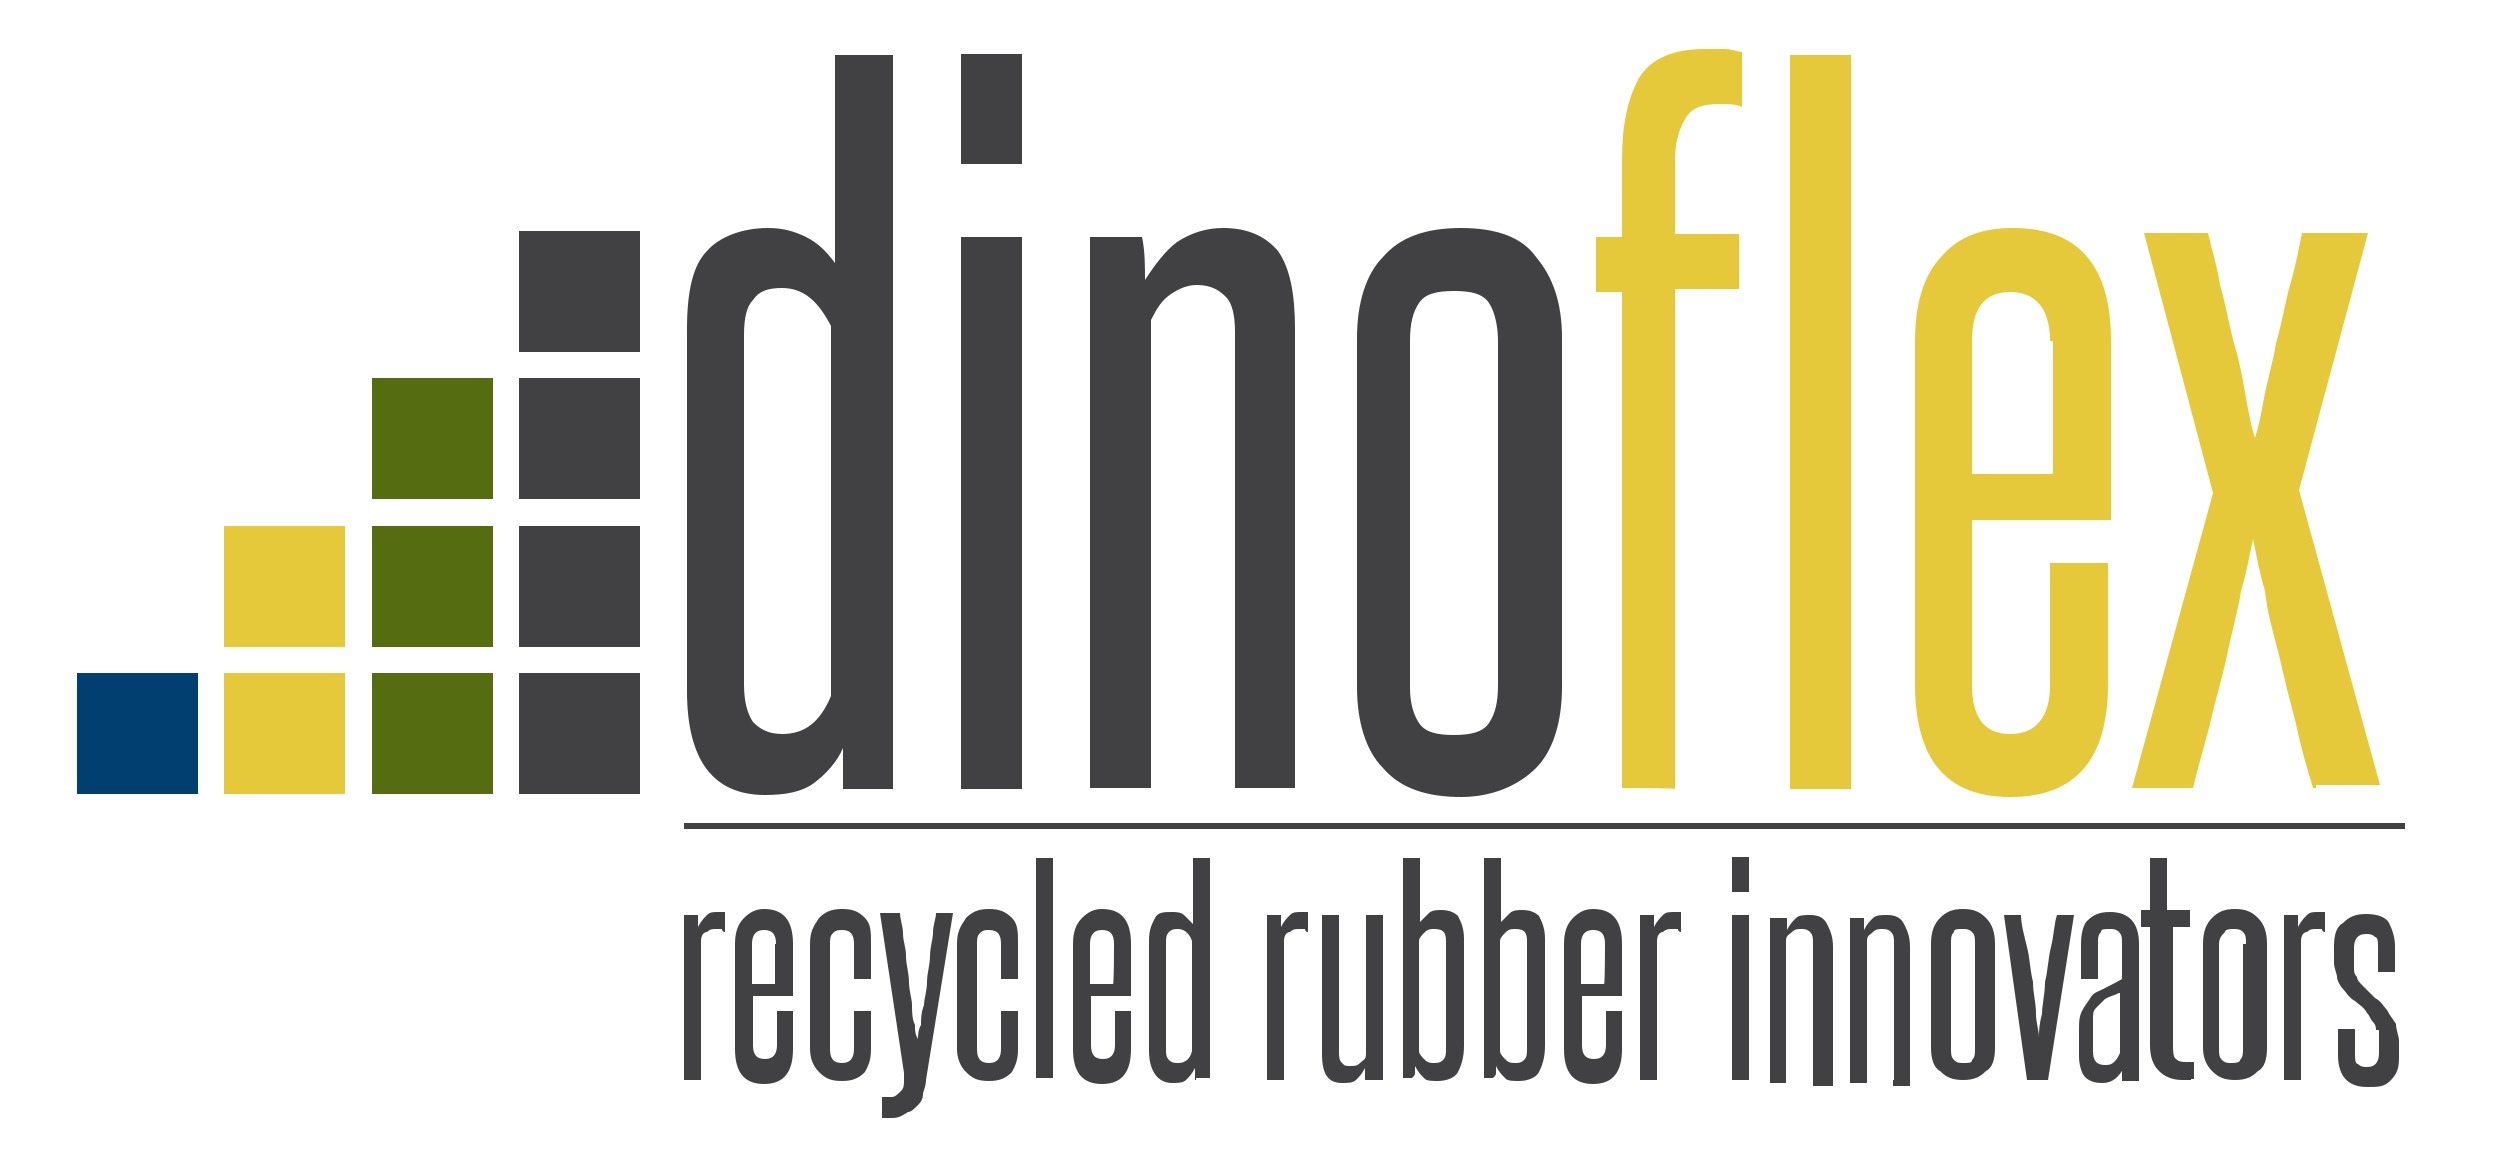 <?xml version="1.0" encoding="utf-8"?>
<!-- Generator: Adobe Illustrator 20.1.0, SVG Export Plug-In . SVG Version: 6.00 Build 0)  -->
<!DOCTYPE svg PUBLIC "-//W3C//DTD SVG 1.1//EN" "http://www.w3.org/Graphics/SVG/1.1/DTD/svg11.dtd">
<svg version="1.1" id="Layer_1" xmlns="http://www.w3.org/2000/svg" xmlns:xlink="http://www.w3.org/1999/xlink" x="0px" y="0px"
	 viewBox="0 0 250 115.9" style="enable-background:new 0 0 250 115.9;" xml:space="preserve">
<style type="text/css">
	.st0{fill:#414042;}
	.st1{fill:#E5C93A;}
	.st2{fill:#556C11;}
	.st3{fill:#003F70;}
</style>
<g>
	<g>
		<path class="st0" d="M84.3,78.8c0-0.6,0-1.4,0-2s0-1.4,0-2c-0.6,1.4-1.7,2.6-2.9,3.5c-1.2,0.9-2.9,1.2-4.9,1.2
			c-5.2,0-7.8-3.5-7.8-10.4V32.9c0-3.8,0.6-6.4,2-7.8c1.2-1.4,3.5-2.3,6.1-2.3c1.4,0,2.6,0.3,3.8,0.9c1.2,0.6,2,1.4,2.9,2.6V5.5h5.8
			v73.4H84.3z M83.1,32.6c-1.2-2.3-2.6-3.8-4.9-3.8c-1.4,0-2.3,0.3-2.9,1.2c-0.6,0.6-0.9,1.7-0.9,3.5v34.9c0,1.7,0.3,2.9,0.9,3.8
			c0.6,0.6,1.4,1.2,2.9,1.2c2.3,0,3.8-1.2,4.9-3.8V32.6z"/>
		<path class="st0" d="M96.1,16.4v-11h6.1v11H96.1z M96.1,78.8V23.7h6.1v55.2H96.1z"/>
		<path class="st0" d="M123.5,78.8V33.2c0-1.7-0.3-2.9-0.9-3.5s-1.4-1.2-2.9-1.2c-0.9,0-1.7,0.3-2.6,0.9c-0.9,0.6-1.4,1.4-2,2.6
			v46.8h-6.1V23.7h5.2c0.3,1.4,0.3,2.9,0.3,4.3c0.9-1.4,2-2.9,3.2-3.8c1.4-0.9,2.9-1.4,4.6-1.4c2.6,0,4.3,0.9,5.5,2.3
			c1.2,1.7,1.7,4.3,1.7,7.8v45.9C129.6,78.8,123.5,78.8,123.5,78.8z"/>
		<path class="st0" d="M135.7,33.8c0-3.5,0.9-6.4,2.6-8.1c1.7-2,4.3-2.9,7.8-2.9c3.5,0,6.1,0.9,7.5,2.9c1.7,2,2.6,4.6,2.6,8.1v34.9
			c0,3.5-0.9,6.4-2.6,8.1s-4.3,2.9-7.5,2.9c-3.5,0-6.1-0.9-7.8-2.9c-1.7-1.7-2.6-4.6-2.6-8.1V33.8z M149.8,34.1
			c0-1.4-0.3-2.9-0.9-3.8s-1.7-1.2-3.5-1.2s-2.9,0.3-3.5,1.2c-0.6,0.9-0.9,2-0.9,3.8v34.7c0,1.4,0.3,2.6,0.9,3.5
			c0.6,0.9,1.7,1.2,3.5,1.2c1.7,0,2.9-0.3,3.5-1.2s0.9-2,0.9-3.8V34.1z"/>
		<path class="st1" d="M162.2,78.8V29.2h-2.6v-5.5h2.6v-7.8c0-3.5,0.6-6.1,1.7-8.1c1.2-2,3.5-2.9,6.6-2.9c0.6,0,1.4,0,2,0
			c0.6,0,1.4,0.3,1.7,0.3v5.5c-0.6-0.3-1.4-0.3-2.3-0.3c-1.4,0-2.6,0.3-3.2,1.2c-0.6,0.9-1.2,2.3-1.2,4.3v7.5h6.4v5.5h-6.4v50
			C167.7,78.8,162.2,78.8,162.2,78.8z"/>
		<path class="st1" d="M179,78.8V5.5h6.1v73.4H179z"/>
		<path class="st1" d="M205,56.3h5.8v12.1c0,7.5-3.2,11.3-9.8,11.3c-6.4,0-9.5-3.8-9.5-11.3V34.1c0-3.8,0.9-6.6,2.6-8.4
			c1.7-2,4-2.9,7.2-2.9c6.6,0,9.8,3.8,9.8,11.3V52h-13.9v16.5c0,3.2,1.2,4.9,3.8,4.9c2.6,0,4-1.7,4-4.9V56.3z M205,34.1
			c0-3.2-1.4-4.9-4-4.9c-2.6,0-3.8,1.7-3.8,4.9v13.3h8.1V34.1H205z"/>
		<path class="st1" d="M231.3,78.8c-0.6-2-1.2-4-1.7-6.4c-0.6-2.3-1.2-4.6-1.7-6.9c-0.6-2.3-1.2-4.3-1.4-6.4c-0.6-2-0.9-3.8-1.2-5.2
			c-0.3,1.4-0.6,3.2-1.2,5.2c-0.3,2-0.9,4-1.4,6.4s-1.2,4.6-1.7,6.9c-0.6,2.3-1.2,4.3-1.7,6.4h-6.1l8.1-29.5l-6.9-26h6.4
			c0.3,1.4,0.9,3.2,1.2,5.2c0.6,2,0.9,4,1.4,5.8c0.6,2,0.9,3.8,1.2,5.5c0.3,1.7,0.6,3.2,0.9,4c0.3-0.9,0.6-2.3,0.9-4
			c0.3-1.7,0.9-3.5,1.2-5.5c0.6-2,0.9-4,1.4-5.8c0.6-2,0.9-3.8,1.2-5.2h6.6l-6.9,25.7l8.1,29.5h-6.4V78.8z"/>
	</g>
	<g>
		<path class="st0" d="M68.4,108V91.5h1.4c0,0.3,0,0.9,0,1.2c0.3-0.6,0.6-0.9,0.9-1.2c0.3-0.3,0.6-0.3,1.2-0.3c0.3,0,0.3,0,0.6,0v2
			c0,0-0.3,0-0.3-0.3c-0.3,0-0.3,0-0.6,0c-0.3,0-0.6,0-0.9,0.3c-0.3,0-0.6,0.3-0.6,0.9V108H68.4z"/>
		<path class="st0" d="M77.6,101.1h1.7v3.8c0,2.3-0.9,3.5-2.9,3.5s-2.9-1.2-2.9-3.5V94.4c0-1.2,0.3-2,0.9-2.6c0.6-0.6,1.2-0.9,2-0.9
			c2,0,2.9,1.2,2.9,3.5v5.2h-4v4.9c0,0.9,0.3,1.4,1.2,1.4c0.9,0,1.2-0.6,1.2-1.4V101.1z M77.6,94.4c0-0.9-0.3-1.4-1.2-1.4
			c-0.9,0-1.2,0.6-1.2,1.4v4h2.3V94.4z"/>
		<path class="st0" d="M85.4,101.1h1.7v3.8c0,1.2-0.3,1.7-0.6,2.3c-0.6,0.6-1.2,0.9-2.3,0.9c-1.2,0-1.7-0.3-2.3-0.9
			c-0.6-0.6-0.9-1.4-0.9-2.3V94.4c0-1.2,0.3-1.7,0.9-2.6c0.6-0.6,1.2-0.9,2.3-0.9c1.2,0,1.7,0.3,2.3,0.9c0.6,0.6,0.6,1.4,0.6,2.6
			v3.5h-1.7v-3.5c0-0.9-0.3-1.4-1.2-1.4c-0.3,0-0.6,0-0.9,0.3c-0.3,0.3-0.3,0.6-0.3,1.2v10.4c0,0.9,0.3,1.4,1.2,1.4s1.2-0.6,1.2-1.4
			V101.1z"/>
		<path class="st0" d="M88.3,109.7c0.3,0,0.6,0,0.9,0s0.6-0.3,0.9-0.6c0.3-0.3,0.3-0.6,0.3-1.2v-0.6L88,91.3h2c0,0.6,0.3,1.4,0.3,2
			c0,0.9,0.3,1.4,0.3,2.3s0.3,1.7,0.3,2.6c0,0.9,0.3,1.7,0.3,2.3s0,1.4,0.3,2c0,0.6,0,0.9,0.3,1.4c0-0.3,0-0.9,0.3-1.4
			c0-0.6,0-1.2,0.3-2c0-0.6,0.3-1.4,0.3-2.3s0.3-1.7,0.3-2.6c0-0.9,0.3-1.7,0.3-2.3c0-0.9,0.3-1.4,0.3-2h1.7L92.6,108
			c0,0.6-0.3,1.2-0.3,1.4c0,0.6-0.3,0.9-0.6,1.2c-0.3,0.3-0.6,0.6-0.9,0.6c-0.9,0.6-1.2,0.6-1.7,0.6c-0.3,0-0.6,0-0.9,0V109.7z"/>
		<path class="st0" d="M100.1,101.1h1.7v3.8c0,1.2-0.3,1.7-0.6,2.3c-0.6,0.6-1.2,0.9-2.3,0.9c-1.2,0-1.7-0.3-2.3-0.9
			c-0.6-0.6-0.9-1.4-0.9-2.3V94.4c0-1.2,0.3-1.7,0.9-2.6c0.6-0.6,1.2-0.9,2.3-0.9s1.7,0.3,2.3,0.9c0.6,0.6,0.6,1.4,0.6,2.6v3.5h-1.7
			v-3.5c0-0.9-0.3-1.4-1.2-1.4c-0.3,0-0.6,0-0.9,0.3c-0.3,0.3-0.3,0.6-0.3,1.2v10.4c0,0.9,0.3,1.4,1.2,1.4c0.9,0,1.2-0.6,1.2-1.4
			V101.1z"/>
		<path class="st0" d="M103.6,108V85.8h1.7v22h-1.7V108z"/>
		<path class="st0" d="M111.4,101.1h1.7v3.8c0,2.3-0.9,3.5-2.9,3.5c-2,0-2.9-1.2-2.9-3.5V94.4c0-1.2,0.3-2,0.9-2.6s1.2-0.9,2-0.9
			c2,0,2.9,1.2,2.9,3.5v5.2h-4v4.9c0,0.9,0.3,1.4,1.2,1.4c0.9,0,1.2-0.6,1.2-1.4V101.1z M111.4,94.4c0-0.9-0.3-1.4-1.2-1.4
			c-0.9,0-1.2,0.6-1.2,1.4v4h2.3C111.4,98.5,111.4,94.4,111.4,94.4z"/>
		<path class="st0" d="M119.5,108c0-0.3,0-0.3,0-0.6c0-0.3,0-0.3,0-0.6c-0.3,0.6-0.6,0.9-0.9,1.2c-0.3,0.3-0.9,0.3-1.4,0.3
			c-1.4,0-2.3-1.2-2.3-3.2v-11c0-1.2,0.3-1.7,0.6-2.3c0.3-0.6,0.9-0.6,1.7-0.6c0.3,0,0.9,0,1.2,0.3c0.3,0.3,0.6,0.6,0.9,0.9v-6.6
			h1.7v22h-1.4V108z M119.2,94.1c-0.3-0.9-0.9-1.2-1.4-1.2c-0.3,0-0.6,0-0.9,0.3c-0.3,0.3-0.3,0.6-0.3,1.2v10.4c0,0.6,0,0.9,0.3,1.2
			c0.3,0.3,0.6,0.3,0.9,0.3c0.6,0,1.2-0.3,1.4-1.2V94.1z"/>
		<path class="st0" d="M126.7,108V91.5h1.4c0,0.3,0,0.9,0,1.2c0.3-0.6,0.6-0.9,0.9-1.2c0.3-0.3,0.6-0.3,1.2-0.3c0.3,0,0.3,0,0.6,0v2
			c0,0-0.3,0-0.3-0.3c-0.3,0-0.3,0-0.6,0c-0.3,0-0.6,0-0.9,0.3c-0.3,0-0.6,0.3-0.6,0.9V108H126.7z"/>
		<path class="st0" d="M136.5,108c0-0.3,0-0.3,0-0.6c0-0.3,0-0.3,0-0.6c-0.3,0.6-0.6,0.9-0.9,1.2c-0.3,0.3-0.9,0.3-1.4,0.3
			c-1.4,0-2-0.9-2-2.9V91.5h1.7v13.6c0,0.6,0,0.9,0.3,1.2c0.3,0.3,0.3,0.3,0.9,0.3c0.3,0,0.6,0,0.9-0.3c0.3-0.3,0.6-0.3,0.6-0.9
			V91.5h1.7V108C138.3,108,136.5,108,136.5,108z"/>
		<path class="st0" d="M140.3,108V85.8h1.7v6.4c0.3-0.3,0.6-0.6,0.9-0.9c0.3-0.3,0.9-0.3,1.2-0.3c0.9,0,1.4,0.3,1.7,0.6
			c0.3,0.6,0.6,1.2,0.6,2.3v10.7c0,1.2-0.3,2-0.6,2.6c-0.3,0.6-1.2,0.9-2,0.9c-0.6,0-1.2,0-1.4-0.3c-0.3-0.3-0.6-0.6-0.9-1.2
			c0,0.3,0,0.3,0,0.6c0,0.3,0,0.3-0.3,0.6h-0.9V108z M144.6,94.1c0-0.9-0.3-1.2-1.2-1.2c-0.3,0-0.6,0-0.9,0.3
			c-0.3,0.3-0.6,0.6-0.6,0.9v11c0,0.3,0.3,0.6,0.6,0.9c0.3,0.3,0.6,0.3,0.9,0.3c0.3,0,0.6,0,0.9-0.3c0.3-0.3,0.3-0.6,0.3-1.2
			C144.6,104.8,144.6,94.1,144.6,94.1z"/>
		<path class="st0" d="M148.4,108V85.8h1.7v6.4c0.3-0.3,0.6-0.6,0.9-0.9c0.3-0.3,0.9-0.3,1.2-0.3c0.9,0,1.4,0.3,1.7,0.6
			c0.3,0.6,0.6,1.2,0.6,2.3v10.7c0,1.2-0.3,2-0.6,2.6c-0.3,0.6-1.2,0.9-2,0.9c-0.6,0-1.2,0-1.4-0.3c-0.3-0.3-0.6-0.6-0.9-1.2
			c0,0.3,0,0.3,0,0.6c0,0.3,0,0.3-0.3,0.6h-0.9V108z M152.7,94.1c0-0.9-0.3-1.2-1.2-1.2c-0.3,0-0.6,0-0.9,0.3
			c-0.3,0.3-0.6,0.6-0.6,0.9v11c0,0.3,0.3,0.6,0.6,0.9c0.3,0.3,0.6,0.3,0.9,0.3c0.3,0,0.6,0,0.9-0.3c0.3-0.3,0.3-0.6,0.3-1.2
			C152.7,104.8,152.7,94.1,152.7,94.1z"/>
		<path class="st0" d="M160.5,101.1h1.7v3.8c0,2.3-0.9,3.5-2.9,3.5s-2.9-1.2-2.9-3.5V94.4c0-1.2,0.3-2,0.9-2.6
			c0.6-0.6,1.2-0.9,2-0.9c2,0,2.9,1.2,2.9,3.5v5.2h-4v4.9c0,0.9,0.3,1.4,1.2,1.4s1.2-0.6,1.2-1.4V101.1z M160.5,94.4
			c0-0.9-0.3-1.4-1.2-1.4c-0.9,0-1.2,0.6-1.2,1.4v4h2.3C160.5,98.5,160.5,94.4,160.5,94.4z"/>
		<path class="st0" d="M164,108V91.5h1.4c0,0.3,0,0.9,0,1.2c0.3-0.6,0.6-0.9,0.9-1.2c0.3-0.3,0.6-0.3,1.2-0.3c0.3,0,0.3,0,0.6,0v2
			c0,0-0.3,0-0.3-0.3c-0.3,0-0.3,0-0.6,0s-0.6,0-0.9,0.3c-0.3,0-0.6,0.3-0.6,0.9V108H164z"/>
		<path class="st0" d="M173.2,89.2v-3.5h1.7v3.5H173.2z M173.2,108V91.5h1.7V108H173.2z"/>
		<path class="st0" d="M181.3,108V94.4c0-0.6,0-0.9-0.3-1.2c-0.3-0.3-0.6-0.3-0.9-0.3c-0.3,0-0.6,0-0.9,0.3
			c-0.3,0.3-0.6,0.3-0.6,0.9v14.2H177V91.8h1.7c0,0.3,0,0.9,0,1.2c0.3-0.6,0.6-0.9,0.9-1.2c0.3-0.3,0.9-0.3,1.4-0.3
			c0.9,0,1.4,0.3,1.7,0.9c0.3,0.6,0.6,1.2,0.6,2.3v13.9h-2V108z"/>
		<path class="st0" d="M189.4,108V94.4c0-0.6,0-0.9-0.3-1.2c-0.3-0.3-0.6-0.3-0.9-0.3c-0.3,0-0.6,0-0.9,0.3
			c-0.3,0.3-0.6,0.3-0.6,0.9v14.2h-1.7V91.8h1.4c0,0.3,0,0.9,0,1.2c0.3-0.6,0.6-0.9,0.9-1.2c0.3-0.3,0.9-0.3,1.4-0.3
			c0.9,0,1.4,0.3,1.7,0.9c0.3,0.6,0.6,1.2,0.6,2.3v13.9h-1.7V108z"/>
		<path class="st0" d="M193.1,94.4c0-1.2,0.3-2,0.9-2.6c0.6-0.6,1.2-0.9,2.3-0.9s1.7,0.3,2.3,0.9c0.6,0.6,0.9,1.4,0.9,2.6v10.4
			c0,1.2-0.3,2-0.9,2.3c-0.6,0.6-1.2,0.9-2.3,0.9s-1.7-0.3-2.3-0.9c-0.6-0.3-0.9-1.2-0.9-2.3V94.4z M197.5,94.4c0-0.6,0-0.9-0.3-1.2
			c-0.3-0.3-0.6-0.3-0.9-0.3c-0.6,0-0.9,0-0.9,0.3c-0.3,0.3-0.3,0.6-0.3,1.2v10.4c0,0.6,0,0.9,0.3,1.2c0.3,0.3,0.6,0.3,0.9,0.3
			c0.6,0,0.9,0,0.9-0.3c0.3-0.3,0.3-0.6,0.3-1.2V94.4z"/>
		<path class="st0" d="M202.7,108l-2.3-16.5h1.7c0,0.9,0.3,2,0.6,3.2c0.3,1.2,0.3,2.3,0.6,3.5c0,1.2,0.3,2,0.3,3.2
			c0,0.9,0.3,1.7,0.3,2.3c0-0.6,0-1.2,0.3-2.3c0-0.9,0.3-2,0.3-3.2c0.3-1.2,0.3-2.3,0.6-3.5c0.3-1.2,0.3-2.3,0.6-3.2h1.7l-2.6,16.5
			C204.7,108,202.7,108,202.7,108z"/>
		<path class="st0" d="M212.2,108c0-0.3,0-0.6,0-0.9c-0.6,0.9-1.2,1.2-2,1.2c-0.9,0-1.4-0.3-1.7-0.6c-0.3-0.3-0.6-1.2-0.6-2v-2.6
			c0-0.9,0-1.4,0.3-2c0.3-0.6,0.6-0.9,0.9-1.4s0.9-0.6,1.4-0.9c0.6-0.3,1.2-0.6,1.7-0.9v-3.5c0-0.6,0-0.9-0.3-1.2
			c-0.3-0.3-0.6-0.3-0.9-0.3c-0.6,0-0.9,0-0.9,0.3c-0.3,0.3-0.3,0.6-0.3,1.2v3.5h-1.7v-3.5c0-1.2,0.3-2,0.6-2.3
			c0.6-0.6,1.2-0.9,2.3-0.9c2,0,2.9,1.2,2.9,3.2V106c0,0.3,0,0.9,0,1.2c0,0.3,0,0.6,0,0.9H212.2z M211.9,99.3
			c-0.6,0.3-0.9,0.3-1.4,0.6c-0.3,0.3-0.6,0.6-0.9,0.9c-0.3,0.3-0.3,0.6-0.3,1.2c0,0.3,0,0.9,0,1.4v1.7c0,0.9,0.3,1.4,1.2,1.4
			c0.3,0,0.6,0,0.9-0.3c0.3-0.3,0.3-0.3,0.6-0.9V99.3z"/>
		<path class="st0" d="M219.1,108h-0.3c-0.3,0-0.3,0-0.6,0c-0.9,0-1.7-0.3-2.3-0.9c-0.6-0.6-0.9-1.4-0.9-2.6V92.7h-0.9V91h0.9v-5.2
			h1.7V91h2.3v1.7h-1.7v11.8c0,0.6,0,1.2,0.3,1.4c0.3,0.3,0.6,0.3,1.2,0.3c0,0,0,0,0.3,0c0,0,0,0,0.3,0v1.7H219.1z"/>
		<path class="st0" d="M220.3,94.4c0-1.2,0.3-2,0.9-2.6c0.6-0.6,1.2-0.9,2.3-0.9s1.7,0.3,2.3,0.9c0.6,0.6,0.9,1.4,0.9,2.6v10.4
			c0,1.2-0.3,2-0.9,2.3c-0.6,0.6-1.2,0.9-2.3,0.9s-1.7-0.3-2.3-0.9c-0.6-0.6-0.9-1.4-0.9-2.3V94.4z M224.6,94.4c0-0.6,0-0.9-0.3-1.2
			c-0.3-0.3-0.6-0.3-0.9-0.3s-0.9,0-0.9,0.3c-0.3,0.3-0.6,0.6-0.6,1.2v10.4c0,0.6,0,0.9,0.3,1.2c0.3,0.3,0.6,0.3,0.9,0.3
			c0.3,0,0.9,0,0.9-0.3c0.3-0.3,0.3-0.6,0.3-1.2V94.4H224.6z"/>
		<path class="st0" d="M228.4,108V91.5h1.4c0,0.3,0,0.9,0,1.2c0.3-0.6,0.6-0.9,0.9-1.2c0.3-0.3,0.6-0.3,1.2-0.3c0.3,0,0.3,0,0.6,0v2
			c0,0-0.3,0-0.3-0.3c-0.3,0-0.3,0-0.6,0c-0.3,0-0.6,0-0.9,0.3c-0.3,0-0.6,0.3-0.6,0.9V108H228.4z"/>
		<path class="st0" d="M237.6,103.1c0-0.3,0-0.6-0.3-0.9c-0.3-0.3-0.3-0.6-0.6-0.9c-0.3-0.6-0.9-0.9-1.2-1.2
			c-0.6-0.3-0.9-0.9-1.2-1.2c-0.3-0.3-0.6-0.9-0.6-1.2c0-0.3-0.3-0.9-0.3-1.4v-1.7c0-1.2,0.3-2,0.9-2.3c0.6-0.6,1.2-0.9,2.3-0.9
			s2,0.3,2.3,0.9c0.3,0.6,0.6,1.4,0.6,2.3v2.6h-1.7v-2.6c0-0.3,0-0.9-0.3-0.9c-0.3-0.3-0.6-0.3-0.9-0.3c-0.9,0-1.2,0.6-1.2,1.4v2
			c0,0.3,0,0.6,0.3,0.9c0,0.3,0.3,0.6,0.6,0.9c0.3,0.3,0.9,0.9,1.2,1.2c0.6,0.3,0.9,0.9,1.2,1.2c0.3,0.6,0.6,0.9,0.9,1.4
			c0,0.6,0.3,1.2,0.3,1.7v1.7c0,1.2-0.3,1.7-0.9,2.3c-0.6,0.6-1.2,0.6-2.3,0.6c-2,0-2.9-1.2-2.9-3.2v-2.6h1.7v2.6
			c0,0.3,0,0.9,0.3,0.9c0.3,0.3,0.6,0.3,0.9,0.3c0.9,0,1.2-0.6,1.2-1.4v-2.3H237.6z"/>
	</g>
	<rect x="22.4" y="52.6" class="st1" width="12.1" height="12.1"/>
	<rect x="22.4" y="67.3" class="st1" width="12.1" height="12.1"/>
	<rect x="37.2" y="67.3" class="st2" width="12.1" height="12.1"/>
	<rect x="37.2" y="52.6" class="st2" width="12.1" height="12.1"/>
	<rect x="37.2" y="37.8" class="st2" width="12.1" height="12.1"/>
	<rect x="7.7" y="67.3" class="st3" width="12.1" height="12.1"/>
	<rect x="51.9" y="67.3" class="st0" width="12.1" height="12.1"/>
	<rect x="51.9" y="52.6" class="st0" width="12.1" height="12.1"/>
	<rect x="51.9" y="37.8" class="st0" width="12.1" height="12.1"/>
	<rect x="51.9" y="23.1" class="st0" width="12.1" height="12.1"/>
	<rect x="68.4" y="82.3" class="st0" width="172.1" height="0.6"/>
</g>
</svg>
